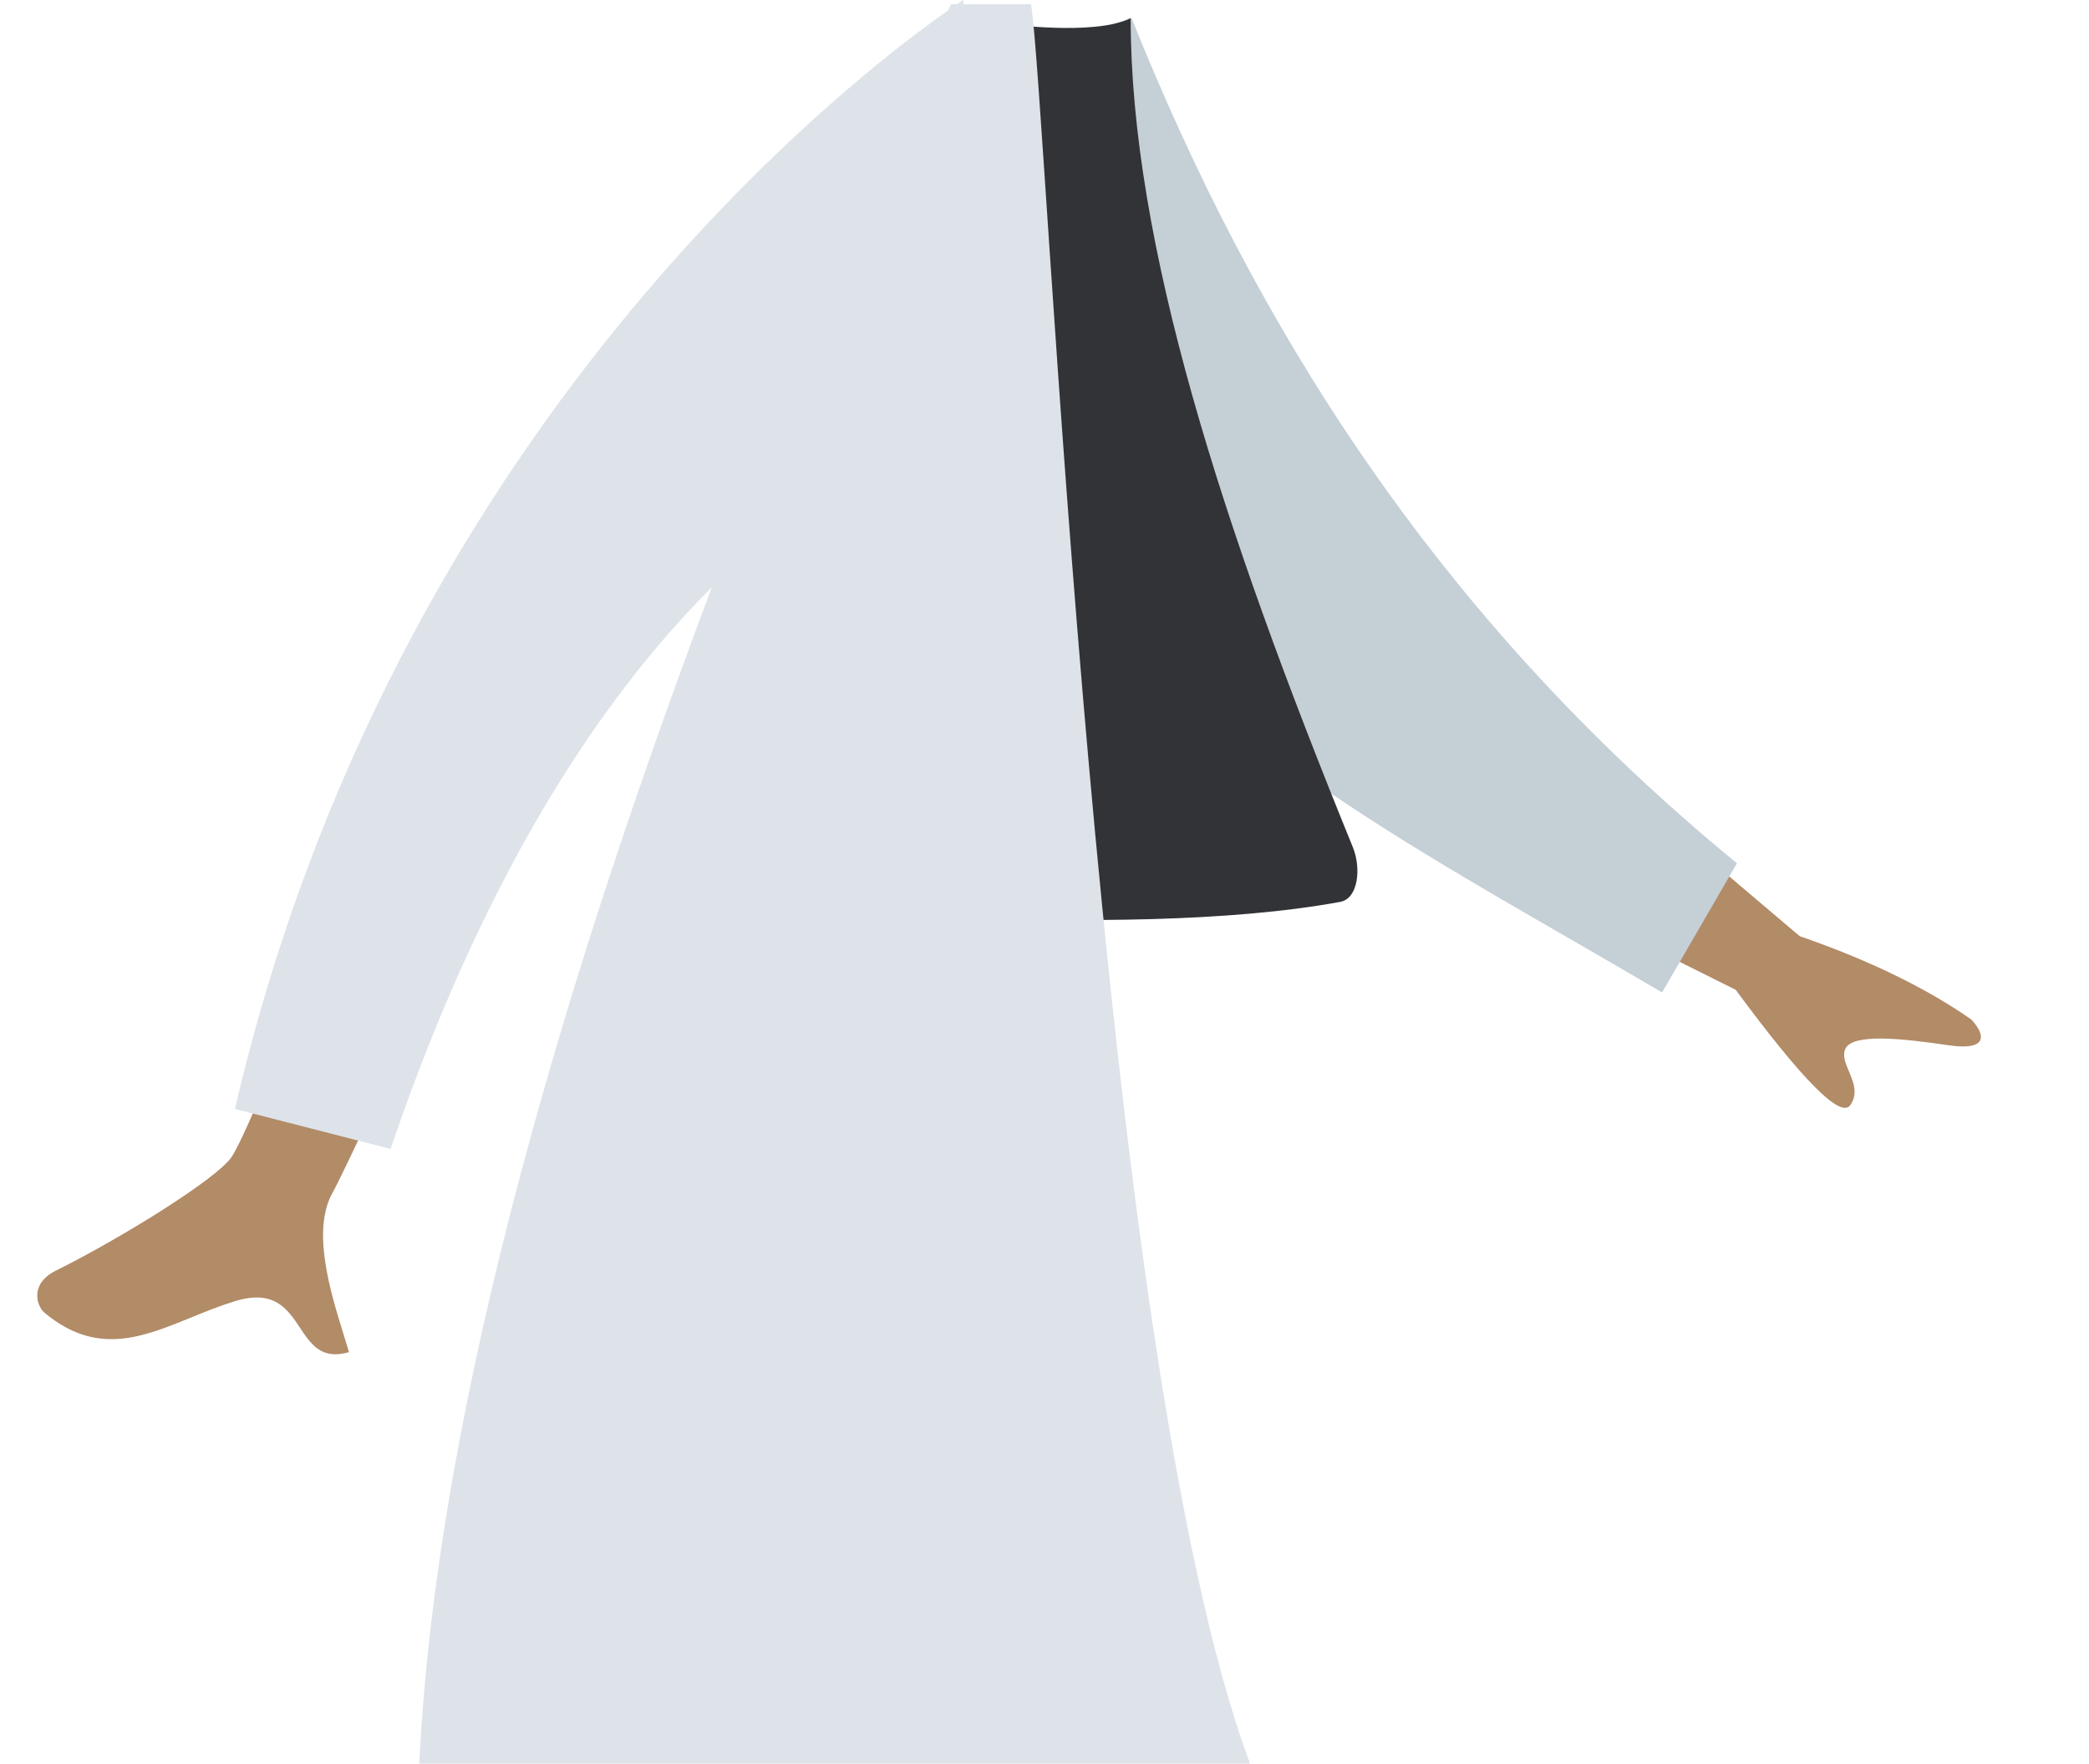 <svg xmlns="http://www.w3.org/2000/svg" width="256" height="216.125" viewBox="0 0 256 216.125">
  <g transform="translate(0 .519)">
    <path fill="rgb(178,139,103)" fill-rule="evenodd" d="M6.824 155.203c7.988-3.972 19.717-11.24 21.54-13.919 3.729-5.479 25.303-63.748 25.303-63.748l17.712 2.572s-28.518 61.874-30.578 65.445c-2.676 4.639-.309 12.258 1.296 17.424.248.799.478 1.54.669 2.202-3.371.973-4.653-.956-6.005-2.99-1.527-2.298-3.143-4.729-7.957-3.261-1.86.567-3.647 1.295-5.393 2.006-6.031 2.457-11.571 4.714-17.934-.564-1.009-.837-1.859-3.573 1.348-5.167zM190.359 88.61l30.187 25.592c8.468 2.932 15.475 6.334 21.023 10.205 1.281 1.342 2.757 3.982-2.885 3.149-5.642-.833-11.614-1.455-12.532.425-.402.823-.001 1.776.429 2.796.552 1.31 1.151 2.732.159 4.138-1.177 1.667-5.855-3.046-14.034-14.137l-30.597-15.27 8.25-16.897z"/>
    <path fill="rgb(197,207,214)" fill-rule="evenodd" d="M127.695 5.332l10.975-3.629c14.888 37.19 37.091 73.174 74.187 103.568l-9.174 15.827c-32.603-19.205-63.465-34.124-75.989-62.942-4.203-9.672-.343-41.258 0-52.823z"/>
    <path fill="rgb(50,51,55)" fill-rule="evenodd" d="M90 110s47.157 5 74.236 0c2.237-.413 2.589-4.158 1.552-6.699-16.152-39.577-27.228-74.109-27.228-101.598C134.115 3.944 123 2.374 123 2.374 103.086 30.703 93.933 63.206 90 110z"/>
    <path fill="rgb(221,227,233)" fill-rule="evenodd" d="M117.293 0c.514-.346.785-.519.785-.519L118.049 0h8.299c1.932 11.365 8.027 165.263 26.842 215.606H51.385c2.148-44.884 18.696-98.559 35.839-144.136-12.65 12.585-27.423 33.683-39.362 68.802l-19.069-4.895C48.226 51.638 105.162 8.452 116.21.744c.108-.249.215-.497.322-.744h.762z"/>
  </g>
</svg>

